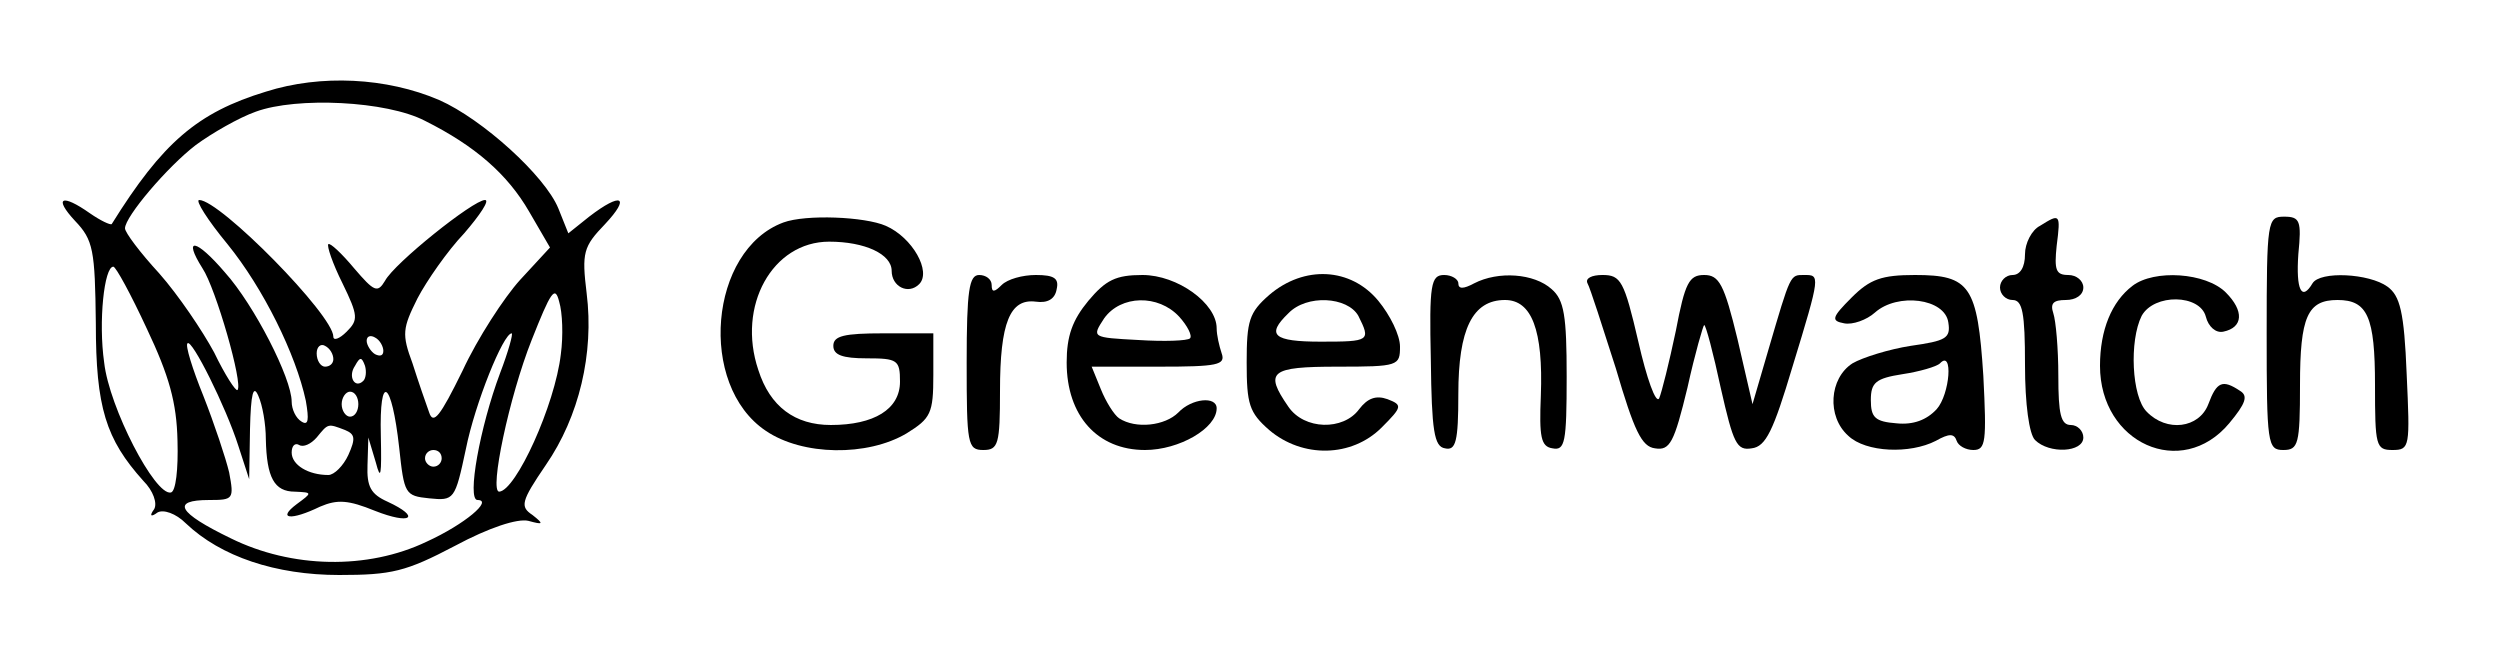 <?xml version="1.0" standalone="no"?>
<!DOCTYPE svg PUBLIC "-//W3C//DTD SVG 20010904//EN"
 "http://www.w3.org/TR/2001/REC-SVG-20010904/DTD/svg10.dtd">
<svg version="1.0" xmlns="http://www.w3.org/2000/svg"
 width="300pt" height="78pt" viewBox="0 0 300 78"
 preserveAspectRatio="xMidYMid meet">
<g transform="translate(0,78) scale(0.1,-0.1)"
fill="#000000" stroke="none">
<path d="M319 670 c-82 -25 -124 -61 -185 -159 -2 -1 -13 4 -26 13 -34 24 -44
19 -18 -9 22 -23 24 -35 25 -123 0 -101 12 -139 57 -189 12 -12 17 -27 13 -34
-6 -8 -4 -10 4 -4 7 4 22 -1 34 -13 42 -40 108 -62 184 -62 63 0 80 4 139 35
41 22 75 33 88 30 18 -5 19 -4 5 7 -15 10 -14 16 16 60 40 58 58 134 49 206
-6 49 -4 56 22 83 31 33 20 39 -19 9 l-25 -20 -12 30 c-16 39 -91 107 -143
130 -63 27 -142 31 -208 10z m191 -35 c60 -30 99 -64 125 -109 l25 -43 -36
-39 c-19 -21 -51 -70 -69 -109 -27 -55 -35 -65 -40 -50 -4 11 -13 37 -20 59
-13 35 -12 42 6 78 11 21 36 57 56 78 19 22 31 40 25 40 -14 0 -109 -76 -120
-97 -9 -15 -13 -13 -37 15 -15 18 -29 31 -31 29 -2 -2 5 -23 17 -47 19 -39 19
-44 5 -58 -9 -9 -16 -11 -16 -6 0 26 -136 164 -161 164 -5 0 10 -24 34 -53 43
-53 82 -132 94 -188 4 -23 3 -30 -5 -25 -7 4 -12 15 -12 24 0 28 -45 116 -80
155 -35 41 -51 43 -27 5 16 -24 49 -139 42 -146 -2 -2 -15 18 -28 45 -14 26
-43 69 -66 95 -23 25 -41 49 -41 54 0 14 51 74 85 100 19 14 52 33 72 40 49
18 157 13 203 -11z m-334 -249 c27 -57 36 -89 37 -135 1 -34 -2 -61 -8 -62
-19 -4 -74 102 -80 156 -7 49 0 115 11 115 3 0 21 -33 40 -74z m497 -31 c-7
-61 -54 -164 -74 -165 -12 0 12 114 39 182 23 58 28 66 33 46 4 -13 5 -41 2
-63z m-213 4 c0 -6 -4 -7 -10 -4 -5 3 -10 11 -10 16 0 6 5 7 10 4 6 -3 10 -11
10 -16z m140 -27 c-24 -64 -40 -152 -27 -152 19 0 -15 -29 -61 -50 -71 -34
-162 -32 -235 4 -64 31 -72 46 -26 46 29 0 30 1 24 33 -4 17 -18 59 -31 92
-13 32 -22 61 -19 63 5 6 46 -76 61 -123 l13 -40 1 60 c1 43 4 54 10 40 5 -11
9 -34 9 -52 1 -46 10 -63 35 -63 21 -1 21 -1 2 -15 -24 -18 -7 -20 28 -3 21 9
34 8 66 -5 43 -17 56 -8 15 11 -20 9 -25 18 -24 44 l1 33 9 -30 c6 -23 7 -15
6 32 -2 77 13 67 22 -14 6 -56 7 -58 36 -61 30 -3 31 -2 44 59 11 55 45 139
55 139 2 0 -4 -22 -14 -48z m-200 17 c0 -5 -4 -9 -10 -9 -5 0 -10 7 -10 16 0
8 5 12 10 9 6 -3 10 -10 10 -16z m36 -26 c-10 -10 -19 5 -10 18 6 11 8 11 12
0 2 -7 1 -15 -2 -18z m-6 -28 c0 -8 -4 -15 -10 -15 -5 0 -10 7 -10 15 0 8 5
15 10 15 6 0 10 -7 10 -15z m-16 -31 c12 -5 13 -10 4 -30 -6 -13 -17 -24 -24
-24 -24 0 -44 12 -44 27 0 8 4 12 9 9 5 -3 14 1 21 9 14 17 13 17 34 9z m116
-34 c0 -5 -4 -10 -10 -10 -5 0 -10 5 -10 10 0 6 5 10 10 10 6 0 10 -4 10 -10z"/>
<path d="M940 513 c-89 -33 -103 -195 -21 -250 44 -30 122 -31 169 -3 29 18
32 24 32 70 l0 50 -60 0 c-47 0 -60 -3 -60 -15 0 -11 11 -15 40 -15 37 0 40
-2 40 -28 0 -33 -31 -52 -83 -52 -43 0 -73 22 -87 66 -26 77 17 154 85 154 43
0 75 -15 75 -35 0 -19 20 -29 33 -16 15 15 -8 56 -40 70 -25 11 -96 14 -123 4z"/>
<path d="M2448 509 c-10 -5 -18 -21 -18 -34 0 -16 -6 -25 -15 -25 -8 0 -15 -7
-15 -15 0 -8 7 -15 15 -15 12 0 15 -15 15 -78 0 -47 5 -83 12 -90 17 -17 58
-15 58 3 0 8 -7 15 -15 15 -12 0 -15 13 -15 59 0 33 -3 66 -6 75 -4 12 0 16
15 16 12 0 21 6 21 15 0 8 -8 15 -18 15 -15 0 -17 6 -14 35 5 39 4 39 -20 24z"/>
<path d="M2720 380 c0 -133 1 -140 20 -140 18 0 20 7 20 78 0 82 9 102 45 102
36 0 45 -20 45 -102 0 -73 1 -78 21 -78 21 0 21 4 17 91 -3 75 -8 94 -23 105
-22 16 -81 19 -90 4 -13 -22 -20 -8 -17 35 4 40 2 45 -17 45 -20 0 -21 -4 -21
-140z"/>
<path d="M1160 345 c0 -98 1 -105 20 -105 18 0 20 7 20 71 0 82 12 111 43 107
14 -2 23 3 25 15 3 13 -3 17 -25 17 -16 0 -34 -5 -41 -12 -9 -9 -12 -9 -12 0
0 7 -7 12 -15 12 -12 0 -15 -18 -15 -105z"/>
<path d="M1306 419 c-19 -23 -26 -42 -26 -74 0 -64 37 -105 94 -105 41 0 86
26 86 50 0 15 -30 12 -46 -5 -16 -16 -51 -20 -71 -7 -6 4 -16 20 -22 35 l-11
27 81 0 c70 0 80 2 75 16 -3 9 -6 22 -6 30 0 30 -47 64 -89 64 -32 0 -44 -6
-65 -31z m109 -19 c10 -11 16 -23 13 -26 -3 -3 -31 -4 -62 -2 -56 3 -56 3 -41
26 20 28 65 29 90 2z"/>
<path d="M1523 426 c-24 -21 -27 -31 -27 -81 0 -50 3 -60 27 -81 40 -34 99
-33 135 3 25 25 25 27 7 34 -14 5 -24 1 -34 -12 -19 -26 -66 -25 -85 3 -29 42
-22 48 59 48 73 0 75 1 75 24 0 14 -12 38 -26 55 -33 40 -89 43 -131 7z m107
-25 c15 -30 14 -31 -45 -31 -57 0 -66 8 -39 34 22 23 71 20 84 -3z"/>
<path d="M1717 348 c1 -85 4 -104 17 -106 13 -3 16 8 16 65 0 78 17 113 56
113 32 0 46 -36 43 -115 -2 -49 0 -61 14 -63 15 -3 17 7 17 86 0 73 -3 92 -18
105 -21 19 -64 22 -93 7 -13 -7 -19 -7 -19 0 0 5 -8 10 -17 10 -16 0 -18 -11
-16 -102z"/>
<path d="M1905 440 c3 -5 18 -52 34 -102 22 -75 31 -94 47 -96 18 -3 23 7 39
73 9 41 19 75 20 75 2 0 11 -34 20 -76 15 -66 19 -75 37 -72 17 2 26 21 49 98
34 111 33 110 14 110 -17 0 -16 2 -43 -90 l-19 -65 -18 78 c-16 66 -22 77 -40
77 -18 0 -23 -9 -34 -67 -8 -38 -17 -74 -20 -81 -4 -7 -15 24 -25 68 -17 73
-21 80 -43 80 -13 0 -21 -4 -18 -10z"/>
<path d="M2222 423 c-24 -24 -25 -28 -9 -31 10 -2 27 4 37 13 27 24 84 17 88
-12 3 -19 -3 -22 -45 -28 -26 -4 -58 -14 -70 -21 -28 -18 -31 -64 -5 -87 21
-20 74 -22 105 -6 16 9 22 9 25 0 2 -6 11 -11 20 -11 15 0 16 10 12 89 -7 108
-16 121 -82 121 -40 0 -54 -5 -76 -27z m102 -134 c-12 -13 -28 -19 -48 -17
-26 2 -31 7 -31 28 0 21 6 26 38 31 20 3 41 9 45 13 16 17 12 -37 -4 -55z"/>
<path d="M2559 437 c-25 -19 -39 -53 -39 -96 0 -93 98 -137 155 -69 20 24 23
33 13 39 -21 14 -28 11 -38 -16 -11 -29 -50 -34 -74 -9 -18 18 -21 85 -6 115
15 27 70 26 77 -1 3 -12 12 -20 21 -18 24 5 25 25 3 47 -24 24 -86 28 -112 8z"/>
</g>
</svg>
